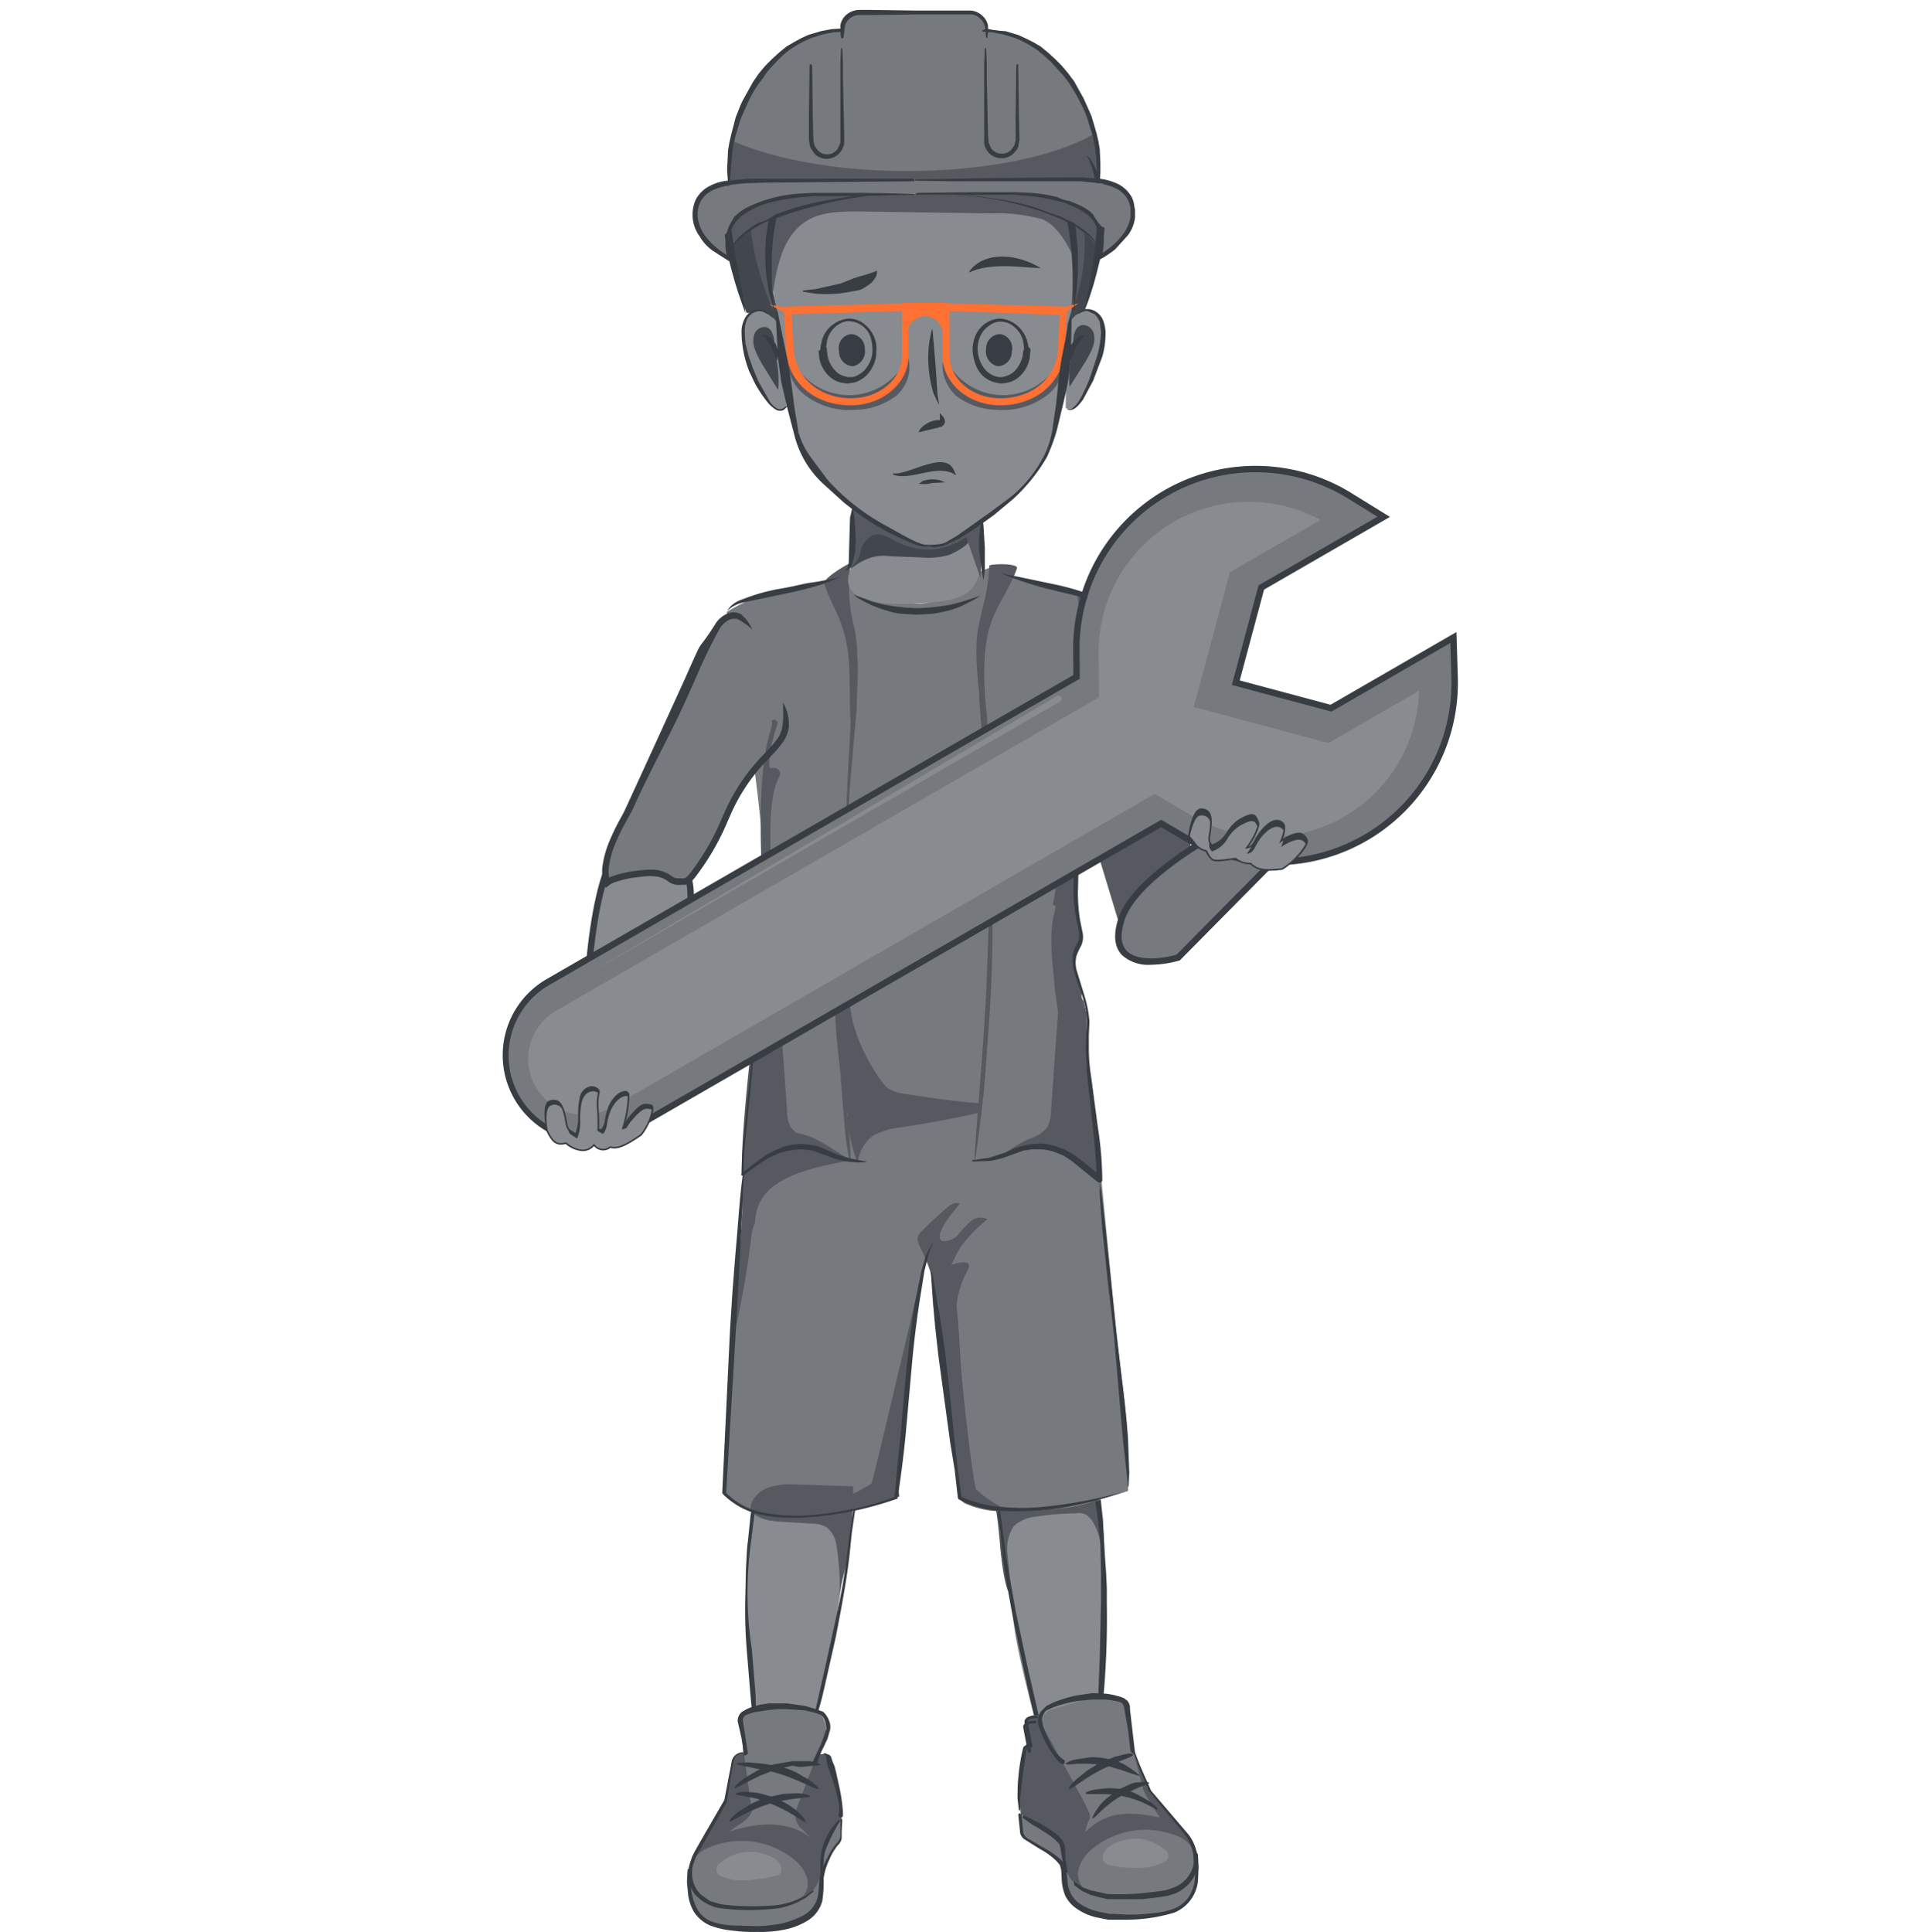 <svg id="Layer_1" data-name="Layer 1" xmlns="http://www.w3.org/2000/svg" viewBox="0 0 300 301">
  <defs>
    <style>
      .cls-1, .cls-7 {
        fill: #888b8f;
      }

      .cls-2 {
        fill: #383d44;
      }

      .cls-3 {
        fill: #76797e;
      }

      .cls-4 {
        fill: #565a60;
      }

      .cls-5 {
        fill: #42474d;
      }

      .cls-6 {
        fill: #ff7033;
      }

      .cls-7 {
        fill-rule: evenodd;
      }
    </style>
  </defs>
  <title>dark</title>
  <path class="cls-1" d="M171.1,223.445v6.9c.1,2.3,1.5,15,.6,26s-.9,13.4-1,15.9a4.217,4.217,0,0,1-2.6,4.1c-1.6.5-4.3-.8-5.2-2.3,0,0-4.3-15.1-5-21.1s-2.3-10.1-2.1-13.3c.2-3.3-.3-9.8-.4-13.9"/>
  <path class="cls-1" d="M118.6,222.844l-.5,6.9c-.2,2.3-2.5,14.6-1.6,25.6s1,13.4,1,15.9a4.3,4.3,0,0,0,2.7,4.1c1.7.6,4.4-.8,5.4-2.3,0,0,3.8-13.1,4.5-19.1s1.6-10.3,1.4-13.5c-.2-3.3,1.8-10.6,1.9-14.7"/>
  <path class="cls-1" d="M105.519,134.425c6.972,3.726-5.983,32.343-5.983,39.373L91.2,175.305s-1.054-24.451,2.63-37.521C95.834,130.675,98.547,130.7,105.519,134.425Z"/>
  <path class="cls-2" d="M90.725,175.9l-.025-.572c-.011-.245-1.014-24.681,2.649-37.678.954-3.384,2.1-5.2,3.708-5.886,2.107-.894,4.889.187,8.7,2.222h0c4.964,2.653.978,15.654-2.539,27.125-1.706,5.566-3.18,10.372-3.18,12.689v.418Zm7.979-43.45a3.172,3.172,0,0,0-1.255.234c-1.306.557-2.274,2.172-3.137,5.238-3.309,11.738-2.761,33.031-2.634,36.79l7.371-1.332c.149-2.574,1.575-7.224,3.211-12.562,3.064-10,7.261-23.685,3.023-25.95h0C102.581,133.421,100.368,132.448,98.7,132.448Z"/>
  <path class="cls-3" d="M174.8,215.445c-1-7.4-4.3-42.9-4.3-42.9a80.514,80.514,0,0,0-1.2-8.4,1.691,1.691,0,0,0-1-1.08c.061-3.231-1.136-6.377-1.8-9.521a49.427,49.427,0,0,1-.4-13.3,288.712,288.712,0,0,1,6.9-45.2c-1.1-1.8-5.6-2.8-8.4-3.5l-7.9-1.8s-.432,1.188-1,2.858c.058-1.436.121-2.884.2-4.357-3.9-.3-7.955,5.126-11.855,5.726S135.3,91.045,132,88.845c-.365,1.233-.719,2.433-1.068,3.618a3.768,3.768,0,0,0-1.732-1.519c-2.2-.9-5.8.5-8,1.1a25.54,25.54,0,0,0-8,3.3c.058.257.107.509.165.765-.01.005-.019.006-.029.011a4,4,0,0,0-1.653,1.553,78.811,78.811,0,0,0-3.689,7.59c-.318.717-.637,1.439-.967,2.169-1.45,3.317-2.95,6.28-4.444,9.219l-.127.25c-1.453,2.858-2.9,5.7-4.3,8.847h0c-.106.24-.333.646-.614,1.151-.155.277-.327.585-.5.911a34.459,34.459,0,0,0-1.622,3.348,14.857,14.857,0,0,0-1.063,3.756,5.69,5.69,0,0,0,.209,2.59,3.5,3.5,0,0,1,.817-.473,16.957,16.957,0,0,1,3.844-.891h.019l.162-.018c1.7-.194,3.459-.394,5,.808a2.3,2.3,0,0,0,1.708.4l.389,0h.035l.036,0a.8.8,0,0,0,.593-.235,5.492,5.492,0,0,0,.743-.784,38.533,38.533,0,0,0,5-8.65c.114-.256.227-.51.341-.763a28.247,28.247,0,0,1,4.276-6.977c.9,6.953,1.565,13.961,2.071,21.227l.024.872c-.595,5.174-1.02,10.666-1.3,16.764a17.249,17.249,0,0,0-.526,4.865l.282,1.971c0,.053,0,.1,0,.157a1.751,1.751,0,0,1-1.077.772,65.316,65.316,0,0,0-.4,15.3c1.2-.1,2-1.3,3-2a3.664,3.664,0,0,1,1.186-.549c-.787,2.75-1.917,6.352-4.386,7.449-1.4,7.7-3.5,45.8-3.5,45.8,7.2,7.9,26.9.7,26.9.7,1.5-10.6,2.4-35.2,5.9-40l-.6,5,4.4,35.2c9.7,4.8,26.2-1.2,26.2-1.2A97.979,97.979,0,0,0,174.8,215.445Z"/>
  <g>
    <path class="cls-4" d="M173.9,96.444l-.3-.6c-1.4-2.2-3.5-2.4-5.8-3.6a143.5,143.5,0,0,0,2.088,14.254l-4.588,7.646q.45,1.479.885,2.906a3.081,3.081,0,0,1-1.885.294,7.638,7.638,0,0,0,.6,2.7l.315.885a9.005,9.005,0,0,0-.715,4.016v10.7a18.37,18.37,0,0,1-.5,5.2v.1a.441.441,0,0,1,.4.6c-1.2,3.9-.4,8.5-.1,12.5l.5,3.6-1.1,15.5a5.135,5.135,0,0,1-.6,2.5,5.763,5.763,0,0,1-2.9,1.8,27.694,27.694,0,0,0-3.952,2.393c3.119-1.493,6.14-.937,8.342-1.087a8.3,8.3,0,0,0,.941.5c1.552.76,4.39,2.151,5.169,3.993.655,1.683.3-1.684-.215-6.657-.591-5.662-1.4-13.4-1.185-18.143a8.926,8.926,0,0,0-.308-1.644c-.081-.333-.156-.64-.192-.856l-.1-.1a1.4,1.4,0,0,1-.236-.963,2.151,2.151,0,0,0-.164-1.037,8.931,8.931,0,0,1-.215-6.725,5.755,5.755,0,0,0,.215-.875c0-.007-.006-.039-.017-.095-.141-.745-1.1-5.818-.083-16.5.085-1.143.062-2.357.038-3.643-.014-.728-.024-1.485-.019-2.259,4.01,13.2,6.624,21.87,6.624,21.87s8.892,3,11.168-2.585C186.942,124.517,178.115,108.1,173.9,96.444Zm-7.6,59.9,0-.017v.046Z"/>
    <path class="cls-4" d="M119.893,157.388c0-.741.007-1.428.007-2.043l-.095-16.493.195.114V128.845l0-.053c.1-2.685.206-5.562,1.4-7.847a.9.9,0,0,0-1-1.3h-.1c-.2.1-.5-.1-.5-.4a20.272,20.272,0,0,1,1.3-6.4.563.563,0,0,0-.9-.6c.537,1.637-2.65,2.768-1.436,26l.024.014a53.285,53.285,0,0,1-.988,8.086,5.755,5.755,0,0,0,.215.875,8.931,8.931,0,0,1-.215,6.725,2.151,2.151,0,0,0-.164,1.037,1.4,1.4,0,0,1-.236.963l-.1.1c-.05.3.1.35.25.4s.3.1.25.4c-1.4,10.1-3.3,30-1.5,26.2.866-1.733,2.977-2.977,4.258-3.733.642-.378,1.075-.634,1.042-.767C119.812,173.807,119.862,163.636,119.893,157.388Z"/>
    <path class="cls-4" d="M156.248,179.838a10.13,10.13,0,0,0-1.248.707A9.2,9.2,0,0,0,156.248,179.838Z"/>
    <path class="cls-4" d="M153.7,111.145a49.612,49.612,0,0,1-.319-8.877,24.26,24.26,0,0,1,.519-3.624c.9-4,3.2-6.4,4.5-10.1.3-.9-4.5-.7-4.3-.4-.2,3.8-.8,5.3-1.6,9-.727,3.369-.362,7.086,0,10.749.04,1.1.109,2.223.2,3.352l.6,7.7c.4,5.3.7,11,.8,16.7v4.3l-.1,4.2-.3,8.2c-.2,5.3-.6,10.3-.9,14.5l-.388,4.992c-3.939-.255-7.958-.9-11.812-1.493a5.422,5.422,0,0,1-2.4-.9c-.9-.7-5.1-6.7-5.7-12.2a74.65,74.65,0,0,1-.4-12.5l-.1-6.5h-.046l.046-4.6c.1-3.6.1-7.5.4-11.4l1-11.4.2-5.3a27.225,27.225,0,0,0-.084-3.511,20.542,20.542,0,0,0-.416-4.09,25.36,25.36,0,0,1-.6-10.2c.2-.3-4.4,2.3-4.1,3.2,1.2,3.6,2.3,4.5,3.3,8.5.966,4.213.468,8.658.806,12.995L132,122.045l-.5,11.4-.048,4.8H130.1l-.1,9.1a33.79,33.79,0,0,0,.281,5.729l-.081.972-.1,3.3c0,2.7.4,6.2.8,9.8l.4,5.2.4,4.6.5,3.2.3,1.2v-1.3l-.2-3.2-.071-.656a32.949,32.949,0,0,0,1.371,5.155,6,6,0,0,1,2.5-4.5,11.448,11.448,0,0,1,4.1-1.2c4.055-.64,8.153-1.341,12.092-2.263L152,177.145l-.2,2.9-.1,1,.3-1,.4-2.9c.3-2.5.8-6,1.1-10.3l.5-6.9q.6-7.936.6-15.9v-8.5q-.189-8.35-.4-16.7Zm-21.7,62.8c0,.037,0,.083,0,.123l-.085-.784a3.491,3.491,0,0,0,.156.41C132.047,173.777,132.02,173.859,132,173.944Z"/>
  </g>
  <path class="cls-3" d="M106.57,107.229c.18-.4.353-.791.528-1.185L101.338,118c.223-.441.447-.884.671-1.324C103.546,113.654,105.085,110.626,106.57,107.229Z"/>
  <path class="cls-3" d="M107.53,105.074c-.142.322-.289.647-.432.97l4.154-8.624A79.5,79.5,0,0,0,107.53,105.074Z"/>
  <path class="cls-3" d="M97.7,125.545,101.338,118C100.111,120.422,98.89,122.873,97.7,125.545Z"/>
  <path class="cls-1" d="M137,78.445a20.2,20.2,0,0,0,9.4,1.7l6.7-.1s-.2,8.4-.7,9.8c-1.1,3-3.4,3.5-6.3,3.9-4.7.5-15.6,1.3-13.8-4.6,1-3.3.2-6.1.5-8.2l.4-3.8A19.331,19.331,0,0,1,137,78.445Z"/>
  <path class="cls-5" d="M141.7,84.045c-1-.4-1.9-1.1-2.9-1.6a4.047,4.047,0,0,0-3.2-.4,3.875,3.875,0,0,0-2.1,3.3c-.2,1.3-.9,1.9-.9,3.2a10.289,10.289,0,0,1,2.8-1.6,6.884,6.884,0,0,1,3.2-.3l5.1.2a11.243,11.243,0,0,0,4.1-.4c1.3-.5,3.6-1.8,3.7-3.2C148.7,84.045,144.5,85.145,141.7,84.045Z"/>
  <path class="cls-4" d="M132.4,88.644c.7-.9,1.4-1.4,1.6-2.5a3.7,3.7,0,0,1,1.8-2.7,2.809,2.809,0,0,1,2.2.1l2,1a10.179,10.179,0,0,0,10.5-.9l2.2,6.3a52.9,52.9,0,0,0,0-8.9c-2.5,1.5-5.9,3.4-8.7,3.1-4.1-.5-8.1-3.9-11.4-5.8C133,81.844,133.3,85.244,132.4,88.644Z"/>
  <path class="cls-3" d="M174.705,143.161c2.47-7.51,19.113-16.139,27.125-19.514l3.407,3.544-21.722,21.978C179.549,150.3,172.236,150.672,174.705,143.161Z"/>
  <path class="cls-2" d="M179.272,150.29a6.133,6.133,0,0,1-4.5-1.5c-1.211-1.261-1.394-3.208-.546-5.788h0c2.5-7.6,19.019-16.286,27.406-19.819l.316-.133,3.984,4.143-22.159,22.418-.126.036A17.19,17.19,0,0,1,179.272,150.29Zm-4.092-6.973c-.723,2.2-.617,3.81.317,4.784,1.55,1.613,5.113,1.349,7.755.622l21.287-21.537-2.831-2.944c-8.333,3.551-24.172,11.912-26.528,19.075Z"/>
  <path class="cls-5" d="M166.8,30.944a5.334,5.334,0,0,1,.2-2.5c.8-1.7,2.3-1.9,3.6-3.3a26.809,26.809,0,0,1,1.2,11.9c-1.5,9.6-3.7,14.1-5.3,14.5C166.1,45.744,167.3,36.744,166.8,30.944Zm-51.5-5.2c2-.6,4.1,1.3,4.5,3.4.5,2.1-.1,4.2-.5,6.3-.8,4.2,1.6,11.6,2.5,15.7-1.1.1-4.3-2.5-5.5-2.4-2.1-5-3-10.8-3.6-16.2-.1-1.3.2-1.5.5-2.8C113.6,28.444,114.1,26.145,115.3,25.744Z"/>
  <path class="cls-1" d="M166.1,50.944c.7-1.1,2-2.9,3.4-2.7,3.6.6,2.3,6.1,1.3,8.7-.4,1.1-2.9,8.1-4.8,6.6m-44.5-12.6c-.7-1.2-2.1-2.9-3.5-2.7-3.7.6-2.3,6.2-1.3,8.9.4,1.1,3,7.1,4.9,6.7.1,0,.9-.3.9-.8"/>
  <path class="cls-1" d="M164.9,29.945c3.1,4,2,18.3,2,18.3s-.2,10.8-2.4,19.1c-1.9,6.9-6.9,10.8-14.2,15.8-5,3.4-6.5,2.2-12.4-1-4.6-2.5-12.6-8.5-14.2-15.3-1.7-7-2.7-18.7-2.7-18.7a32.224,32.224,0,0,1,.3-16.2"/>
  <path class="cls-4" d="M166.3,32.444c-2.1-1.4-6.7-1.8-9.2-2.1-8.6-.8-17.3-1.4-26-.5a16.537,16.537,0,0,0-6.6,1.7c-2.4,1.3-5.9,1.4-6.3,6.1a14.226,14.226,0,0,0,2.2,8c.6-4.2,1.6-9,5.2-11.2,2.4-1.5,5.4-1.5,8.2-1.5l20.6.3a25.929,25.929,0,0,1,7.9.9c2.5.9,4.6,4.8,5.4,7.3C167.9,38.744,168.6,34.044,166.3,32.444Z"/>
  <path class="cls-4" d="M120.4,48.244c-2.5-5.6-4.7-14.3-3-20.2a8.3,8.3,0,0,0,3.3,3.4C118.8,36.044,119.9,43.244,120.4,48.244Zm45.6-18.1a33.993,33.993,0,0,1,.9,18c1.6-3,2.3-8.4,2-11.9-.3-3.4-.4-7.3,1.7-9.9l-3.5,2.5C166.6,29.244,166.1,29.544,166,30.144Z"/>
  <path class="cls-5" d="M117.4,52.444a1.747,1.747,0,0,1,1.9-1.5,1.438,1.438,0,0,1,1,1,3.194,3.194,0,0,1,.3,1.4l.4,3a16.074,16.074,0,0,1,.2,4.4l-2.6-4.2C117.9,55.244,117.1,53.844,117.4,52.444Zm53-.3a1.747,1.747,0,0,0-1.9-1.5,1.5,1.5,0,0,0-1,.9,3.194,3.194,0,0,0-.3,1.4l-.4,3a15.533,15.533,0,0,0-.2,4.3l2.6-4.1C169.9,54.844,170.7,53.544,170.4,52.144Z"/>
  <path class="cls-4" d="M141.4,55.445a9.889,9.889,0,0,1-18.6-.9,7.1,7.1,0,0,0,2.7,7.1,11.361,11.361,0,0,0,7.6,2.2,10.839,10.839,0,0,0,6.5-2.2A5.89,5.89,0,0,0,141.4,55.445Zm5.7,0a9.889,9.889,0,0,0,18.6-.9,7.1,7.1,0,0,1-2.7,7.1,11.4,11.4,0,0,1-7.6,2.2,10.839,10.839,0,0,1-6.5-2.2C147.3,60.145,146.3,57.545,147.1,55.445Z"/>
  <path class="cls-4" d="M161.5,236.245a5.848,5.848,0,0,0-3.6,1.5,6.455,6.455,0,0,0-1,4.1c.1,1.4.7,4.7.1,6-1.3-3.6-1.2-9.9-2-13.2,5.4.5,11.1,1,16.1-1.1a39.86,39.86,0,0,1,.9,9.7c-1.2-8.6-3.8-7.5-4.5-7.5A40.473,40.473,0,0,0,161.5,236.245Z"/>
  <path class="cls-4" d="M130.8,247.745a6.6,6.6,0,0,0-.1,1.4c.2-2.5,1.1-4.8,1.5-7.3a71.31,71.31,0,0,0,.7-10.3l-8.6-.3a12.377,12.377,0,0,0-4.7.5c-1.5.6-2.8,2-2.7,3.5,1,1.4,3,1.7,4.7,1.8l4.9.3a4.645,4.645,0,0,1,2.3.6,4.33,4.33,0,0,1,1.5,2.9A40.791,40.791,0,0,1,130.8,247.745Z"/>
  <path class="cls-2" d="M117.1,256.845a57.5,57.5,0,0,1-.1-16.8l.558-4.526a1.118,1.118,0,0,1-.54-.173l-.118.8-.4,3.9c-.2,1.3-.2,2.7-.3,4.1l-.1,4.3a77.9,77.9,0,0,0,.2,8.4l.6,7.3.5,5.2.2,2c.1.1.1,0,.1,0l.1-2-.1-5.2Z"/>
  <path class="cls-2" d="M160,259.445l-1.8-8.5-1.5-8.5-.5-4-.475-3.327a.9.9,0,0,1-.386.1l.461,3.226.4,4c.3,2.8.9,5.7,1.4,8.6q1.575,7.976,3.4,15.9l1.8,7.2.4.1.1-.2-1.6-7.2Z"/>
  <path class="cls-2" d="M132.882,235.364l-.482,3.281-.5,3.8c-.3,2.7-.8,5.5-1.4,8.3l-1.8,8.2-1.6,7.1-1.6,7c-.1.1,0,.2.1,0,.1.1.2,0,.2-.1l.5-1.9,1.3-5c.6-2,1.1-4.5,1.7-7.1l.9-4,.8-4.2c.5-2.8,1-5.6,1.3-8.3l.4-3.8.5-3.4,0-.009A.923.923,0,0,1,132.882,235.364Z"/>
  <path class="cls-2" d="M172.4,249.645v-2.3l-.1-2.2-.3-4.3-.2-4.1-.355-3.2a1.712,1.712,0,0,1-.232.158,2.266,2.266,0,0,1-.592.212l.379,2.728.4,4,.1,4.3v4.5l-.1,4.5-.1,4.3-.3,7.7-.2,5.4v2.2c.1.1.1,0,.1,0l.3-2,.5-5.4A136.628,136.628,0,0,0,172.4,249.645Z"/>
  <path class="cls-4" d="M149.4,232.145c.1.6,3.2,1.2,3,1.1-.7-.6-2.4-15.5-2.8-21.6-.4-7-.6-10.1-2.1-16.8a45.4,45.4,0,0,0-1,16C146.9,213.345,148.9,229.445,149.4,232.145Zm-9.6-.9c-.2-1.7,2.6-27.7,5.1-38.6-1.5,6.4-8.6,36.8-9.1,38.3l-.1.2a36.614,36.614,0,0,1-6.7,3.2,32.469,32.469,0,0,1-8.2,1.8c7.9.3,12.6-1.2,17.5-2.5a2.471,2.471,0,0,0,.9-.4l.9-.1Q139.962,232.193,139.8,231.245Z"/>
  <path class="cls-4" d="M150.5,230.345a16.752,16.752,0,0,0,6.8,5,13.678,13.678,0,0,1-6.6-1,2.261,2.261,0,0,1-1.2-.9l-.1-1.1.2-3m4.2-39.4a2.292,2.292,0,0,0-2.6.3,17.969,17.969,0,0,0-1.9,2,2.884,2.884,0,0,1-2.4,1.1c-1.5-.4.4-3.3,2.6-5.8-.6-.4-1.4.1-1.9.5q-2.071,1.772-4,3.7a1.908,1.908,0,0,0-.7,1.4l.3.9c2,3.7,2.4,6.9,3.4,10.9a20.815,20.815,0,0,1,3.1-10.8A23.389,23.389,0,0,1,153.8,189.946Z"/>
  <path class="cls-4" d="M150.7,196.745c.4.2.2.8,0,1.2a14.723,14.723,0,0,0-1.8,6.5,2.582,2.582,0,0,1-.7,2.1,43.378,43.378,0,0,1-.8-5.2c-.2-1.5-.3-3.3.8-4.3a5.222,5.222,0,0,1,2.1-.4Z"/>
  <path class="cls-3" d="M153.7,4.645h-.1a2.669,2.669,0,0,0-2.6-2.7H133.9a2.6,2.6,0,0,0-2.6,2.7c-9.7,0-17.5,11-17.5,21.1v2.7l57.5-.2v-2.7C171.2,15.545,163.4,4.745,153.7,4.645Z"/>
  <path class="cls-4" d="M136.9,30.244a72.566,72.566,0,0,0-15.6,3.3c-4.1,1.5-7.4,4.1-7.6,6.2,0,0-5-7-2-8.4a41.138,41.138,0,0,1,8.1-2.3l47.9-.2s7.4,3.7,6.2,6l-2.7,4.7c-.2-2.2-3.6-4.7-7.6-6.1a72.97,72.97,0,0,0-15.6-3.1"/>
  <path class="cls-3" d="M176.6,32.744c-.4-4.6-5.8-4.6-9-4.7-3-.1-23.4.1-25.2.1l-25.2.1c-3.2.2-8.6.2-9,4.8s5.4,7.5,5.4,7.5-1.7-4.6,1.6-7c3.3-2.5,8.4-2.9,11.7-3.1l15.2-.1h.2c1.9,0,12.2-.2,15.2-.1,3.3.1,8.4.5,11.8,3,3.3,2.4,1.7,7,1.7,7S177.1,37.344,176.6,32.744Z"/>
  <path class="cls-4" d="M170.6,20.744c-6,3.6-17,5.9-29.4,5.9-11,0-20.8-1.9-27.1-4.7a25.788,25.788,0,0,0-.4,3.9v2.7l57.5-.2v-2.7A19.983,19.983,0,0,0,170.6,20.744Z"/>
  <path class="cls-3" d="M176.6,32.744c-.4-4.6-5.8-4.6-9-4.7-3-.1-23.4.1-25.2.1l-25.2.1c-3.2.2-8.6.2-9,4.8s5.4,7.5,5.4,7.5-1.7-4.6,1.6-7c3.3-2.5,8.4-2.9,11.7-3.1l15.2-.1h.2c1.9,0,12.2-.2,15.2-.1,3.3.1,8.4.5,11.8,3,3.3,2.4,1.7,7,1.7,7S177.1,37.344,176.6,32.744Z"/>
  <path class="cls-4" d="M127.8,177.845a11.5,11.5,0,0,0-8.1-1.3h-.3c-.5.8-.3,1.9-.5,2.9-.3,1.7-1.9,1.2-2.7,2.7-.8,1.4-.6,5-.6,6.7-.3,6.4-1,12.5-1.2,18.9a147.746,147.746,0,0,0,2.6-14.8,7.6,7.6,0,0,1,.6-2.5c.2-5.1,4.2-8,15.2-9.7C131,179.945,129.5,178.745,127.8,177.845Z"/>
  <path class="cls-4" d="M123.2,175.645a5.135,5.135,0,0,1-.6-2.5l-1.1-15.5.5-3.6c.1-1.8.1-8.8-.2-16h-2.4a167.826,167.826,0,0,1,.6,18.3,67.5,67.5,0,0,0,1,20.7,1.6,1.6,0,0,0,.5,1c.3.2-.2.7.1.7,2.1.2,5-.4,8,.9-1.3-.8-2.7-1.8-3.6-2.2A5.258,5.258,0,0,1,123.2,175.645Z"/>
  <path class="cls-4" d="M122.6,155.945a6.3,6.3,0,0,0-2.1,4.1,6,6,0,0,0,1.4,4.3,12.212,12.212,0,0,1-.1-2.7,4.116,4.116,0,0,1,1.1-2.4,9.875,9.875,0,0,1,2.8-1.2,7,7,0,0,0,4.3-6.1C127.9,153.945,124.7,154.145,122.6,155.945Z"/>
  <path class="cls-2" d="M145.6,193.244a9.432,9.432,0,0,0-1,2.3l-.6,2.4-.8,5q-.756,5.03-1.2,10.1l-.9,10.1q-.495,5.167-1.3,10.3a52.716,52.716,0,0,1-13.8,2.9,28.193,28.193,0,0,1-7.1-.3,12,12,0,0,1-6.3-3.3l-.1-.2,1.2-25.2.4-6.3.5-6.3c.4-4.2.6-8.4,1.2-12.5,0,0,0-.1.1,0v.1l-.6,12.6-.7,12.6-1.5,25.1-.1-.2a11.005,11.005,0,0,0,6,3.2,26.7,26.7,0,0,0,6.9.4,51.236,51.236,0,0,0,13.6-2.9l-.2.2,1-10.1.9-10.1c.4-3.4.7-6.7,1.3-10.1l1-5,.7-2.4A13.77,13.77,0,0,1,145.6,193.244Z"/>
  <path class="cls-3" d="M130,277.945c.6,3,1.2,5.1,1,8.2a1.606,1.606,0,0,1-.5,1.1,14.914,14.914,0,0,0-2.4,4.9c-.6,2.3,1.3,6.5-6.7,8.2a32.1,32.1,0,0,1-9.7-.2c-5.9-1.4-4.2-9.2-4.2-9.2l5.5-7,1.1-6.1a1.743,1.743,0,0,1,2.1-1.4,49.6,49.6,0,0,0,12.5.3C129.5,276.645,129.8,277.045,130,277.945Z"/>
  <path class="cls-4" d="M129.6,274.444c.4,1.2,1.7,5.7,1.4,9a19.922,19.922,0,0,0-3,5.4c-.6,2.3,1.3,6.5-6.7,8.2a37.655,37.655,0,0,1-8.8,0c-4.1-.6-7-4.1-3.9-8.9l4.3-7.5,1.1-6.1a1.743,1.743,0,0,1,2.1-1.4,46.025,46.025,0,0,0,10.2.4c.8,0,1-.3,1.8-.3C129,273.044,129.3,273.644,129.6,274.444Z"/>
  <path class="cls-3" d="M125.1,295.345a4.405,4.405,0,0,1-2.5,1.1,44.331,44.331,0,0,1-8.9,1.2c-1.5.1-3.2,0-4.3-1a7.08,7.08,0,0,1-1.6-3.1,6.183,6.183,0,0,1-.3-3,5.074,5.074,0,0,1,2.6-2.6,13,13,0,0,1,13.3,1.5,6,6,0,0,1,2.1,2.6A3,3,0,0,1,125.1,295.345Zm-11.6-10,1.2-.8c.8-.5,2.4-1.6,2.4-2.5l-1.9-13.8a1.693,1.693,0,0,1,.9-1.4c3.1-1.3,8.2-1.5,11.4-.1.7.3,1.4,2.3,1.1,3.1l-4.6,12.1a2.858,2.858,0,0,0,.7,2.8l1.7,1.6C122.9,283.645,118.4,283.745,113.5,285.345Z"/>
  <path class="cls-2" d="M131.2,283.545l-.1,1.8v1a1.738,1.738,0,0,1-.6,1.1,9.13,9.13,0,0,0-1.3,2.2,9.78,9.78,0,0,0-.9,2.9,21.751,21.751,0,0,1-.2,3.5,5.1,5.1,0,0,1-2.4,3.2,11.009,11.009,0,0,1-3.8,1.4,18.433,18.433,0,0,1-4,.3,23.578,23.578,0,0,1-3.8-.2,13.71,13.71,0,0,1-3.5-.8,5.867,5.867,0,0,1-2.5-2.1,7.346,7.346,0,0,1-.9-2.6l-.2-2.1.1-1.8c0-.2.2-.3.4-.3s.3.2.3.4l-.1.4-.1,1.3a7.5,7.5,0,0,0,.2,2,7.842,7.842,0,0,0,.9,2.4,4.327,4.327,0,0,0,2.2,1.8,11.382,11.382,0,0,0,3.3.6l3.7.1a23.278,23.278,0,0,0,3.8-.4,14.762,14.762,0,0,0,3.5-1.3,4.5,4.5,0,0,0,2.1-2.6c.3-1.1.2-2.2.4-3.4a11.742,11.742,0,0,1,1.2-3,10.167,10.167,0,0,1,1.5-2.3,2.044,2.044,0,0,0,.5-.9v-2.7l.2-.2Zm-2.6-10.4.5.2a.664.664,0,0,1,.4.5l.2.6.3.7.2.8.4,1.8a27.279,27.279,0,0,1,.7,4.6v.4c0,.2-.1.4-.3.4s-.4-.1-.4-.3v-.2l.1-.4v-1.1a32.6,32.6,0,0,0-1.4-5l-.3-.8-.2-.7-.1-.6v-.4l-.1-.2h-.1l-.2-.2A.192.192,0,0,1,128.6,273.145Z"/>
  <path class="cls-2" d="M130.7,283.945l-.2.3-.5.9a28.712,28.712,0,0,0-1.4,3l-.2.8-.1.8-.1,1.6a3.891,3.891,0,0,1-.4,1.5c0,.1-.1.1-.1,0l-.1-.1.1-.4.1-1.1v-1.6l.1-.9.2-.9a10,10,0,0,1,1.5-3.1l.7-.9.3-.3c.1-.1.2,0,.3.1Zm-4.1,10.8-1.1.9-1.3.7a13.087,13.087,0,0,1-2.8.9,36.64,36.64,0,0,1-7.4.2l-1.9-.2a5.462,5.462,0,0,1-1.8-.6,5.715,5.715,0,0,1-1.6-1.1,3.553,3.553,0,0,1-1.1-1.6,4.333,4.333,0,0,1-.4-1.9,5.822,5.822,0,0,1,.3-1.9l.3-.9.4-.8.9-1.6,3.7-6.4v.1l.8-4.2.2-1,.2-1.1a1.831,1.831,0,0,1,1.7-1.3l.1.1-.1.1a1.4,1.4,0,0,0-1.4,1.2l-.2,1-.2,1.1-.7,4.2v.1l-3.6,6.4-.9,1.6a3.013,3.013,0,0,0-.4.8l-.3.8a4.954,4.954,0,0,0-.2,1.7,4.5,4.5,0,0,0,1.4,3.1l1.4,1,1.7.5,1.8.2a44.5,44.5,0,0,0,7.3-.1,13.817,13.817,0,0,0,2.7-.8l1.3-.6,1.1-.8h.3Z"/>
  <path class="cls-2" d="M115.8,273.344l-.1-1.3-.2-1.3-.6-2.6a1.8,1.8,0,0,1,.7-1.5l.7-.4.7-.3,1.4-.4,1.4-.2h2.8l2.8.4,1.4.4,1.4.5a3.4,3.4,0,0,1,.9,1.3,2.514,2.514,0,0,1,.2,1.5l-.2.7-.2.7-.6,1.3a12.984,12.984,0,0,0-1,2.5c0,.2-.2.3-.4.3s-.3-.2-.3-.4v-.1l1.2-2.6.5-1.3.2-.6.2-.6a5.028,5.028,0,0,0-.2-1.2,2.425,2.425,0,0,0-.6-1l-1.2-.4-1.3-.3-2.7-.2h-1.4l-1.3.1-2.6.4-1.2.4a1,1,0,0,0-.5.9v-.1l.4,2.6.2,1.3.2,1.3-.2.2C115.9,273.544,115.8,273.444,115.8,273.344Z"/>
  <path class="cls-2" d="M125.7,275.144c1.3-.1,2.1-.1,2.1-.3a4.246,4.246,0,0,0-2.1-.5h-2.3l-2.8.5-.5.1-1.2-.2-2.2-.2c-1.3,0-2,.1-2,.2,0,.2,1.6.4,3.7.9l-.5.2-2,1.2c-1.1.8-1.6,1.4-1.5,1.5s.8-.3,1.9-.9l2-1,1.8-.7,1.1.3c3.5,1.1,6.1,2.7,6.3,2.4.1-.1-.5-.7-1.5-1.4l-1.9-1.1a11.991,11.991,0,0,0-2-.8l1.4-.3A4.191,4.191,0,0,0,125.7,275.144Zm-1.5,4.2-2.2.1-1.9.4-1.8-.5a14.906,14.906,0,0,0-2-.2,3.283,3.283,0,0,0-1.8.3c0,.2,1.7.3,3.9.9l-1.5.7-1.9,1.2c-1,.8-1.5,1.4-1.4,1.5.2.2,2.6-1.6,6.1-2.7l.3-.1.2.1c3.1,1.2,5.1,3,5.3,2.8.1-.1-.3-.7-1.1-1.5a11,11,0,0,0-2.7-1.8c2.5-.5,4.4-.5,4.5-.7C126.2,279.644,125.5,279.444,124.2,279.344Z"/>
  <path class="cls-1" d="M120.3,292.344a26.257,26.257,0,0,1-4.8.6,9.283,9.283,0,0,1-3.3-.7,1.141,1.141,0,0,1-.3-1.8,7.2,7.2,0,0,1,8.4-1.1,2.585,2.585,0,0,1,1.2,1.1,1.347,1.347,0,0,1-.1,1.6Z"/>
  <path class="cls-2" d="M142.6,84.544l.9.2a6.381,6.381,0,0,0,2,.1,12,12,0,0,0,2-.3l.9-.3-.8.5-.9.3-1.1.2-1.1-.1-.9-.2-.6-.3-.4-.1Z"/>
  <path class="cls-3" d="M160.5,277.344c-.4,3-1.6,4.9-1.3,8a1.738,1.738,0,0,0,.6,1.1c.8.7,5.4,2.8,5.9,4.4.7,2.3-1,6.5,7.1,7.8a30.3,30.3,0,0,0,9.6-.7c5.9-1.7,3.8-9.4,3.8-9.4l-6.9-6.3-1.4-6a1.724,1.724,0,0,0-2.1-1.3c-3.2.8-8.4,1-13.4.9A1.865,1.865,0,0,0,160.5,277.344Z"/>
  <path class="cls-4" d="M160.1,271.745c-1.6,2.9-1.5,7.6-1.1,10.9,0,0,5.8,2.6,6.5,4.9s-1,6.5,7.1,7.8a44.31,44.31,0,0,0,8.8-.4c4.1-.8,6.8-4.5,3.5-9.1l-5.8-6.8-2.3-6c-.4-1-.3-1.6-1.3-1.4a37.437,37.437,0,0,1-10.1.9c-.8,0-3.1-5.4-3.9-5.4-1,0-1.7.5-1.7,1.4C159.9,269.645,160.4,271.145,160.1,271.745Z"/>
  <path class="cls-3" d="M168.7,294.044a4.589,4.589,0,0,0,2.5,1,54.734,54.734,0,0,0,9,.8c1.5,0,3.2-.1,4.3-1.2a7.139,7.139,0,0,0,1.4-3.2,6.1,6.1,0,0,0,.1-3,4.647,4.647,0,0,0-2.8-2.5,13,13,0,0,0-13.2,2.2,5.8,5.8,0,0,0-1.9,2.7A3.271,3.271,0,0,0,168.7,294.044Zm12-10.9s-2.6-3.7-2.7-4.7l-1.5-5.7-1.1-6.9a1.7,1.7,0,0,0-1-1.3c-3.2-1-7.1.9-10.4,1.7-2,.5-1.6,2.3-1.4,3l6.4,11.7c.4,1,1.2,2,.5,2.8l-.5,1.7C172.2,282.244,175.6,282.044,180.7,283.144Z"/>
  <path class="cls-1" d="M173.3,290.644a19.387,19.387,0,0,0,4.8.3,9.538,9.538,0,0,0,3.3-.9,1.083,1.083,0,0,0,.2-1.8,9,9,0,0,0-3.4-1.7,7.577,7.577,0,0,0-5.1.9,3.447,3.447,0,0,0-1.2,1.2,1.54,1.54,0,0,0,.2,1.6A2.843,2.843,0,0,0,173.3,290.644Z"/>
  <path class="cls-2" d="M159.2,282.745a25.462,25.462,0,0,0,.2,2.8,1.555,1.555,0,0,0,.6.8l2.4,1.4a15.4,15.4,0,0,1,2.8,1.9l.6.7a2.935,2.935,0,0,1,.3,1l.2,1.9a4.49,4.49,0,0,0,1.6,3.1,8.472,8.472,0,0,0,3.5,1.5l1,.2.5.1h.5l2,.1a25.487,25.487,0,0,0,3.9-.2,12.79,12.79,0,0,0,3.5-.7,5.117,5.117,0,0,0,2.4-1.9,6.315,6.315,0,0,0,.9-2.5l.1-2.1-.2-1.3-.1-.5c0-.2.1-.4.3-.4s.4.1.4.3l.1,1.9-.1,2.2a6,6,0,0,1-3.7,4.9,26.04,26.04,0,0,1-7.7,1.1h-2.6l-.5-.1-1-.2a8.709,8.709,0,0,1-3.9-1.8,5.155,5.155,0,0,1-1.3-1.7,8.353,8.353,0,0,1-.5-2l-.1-1.9-.2-.8-.5-.6a11.526,11.526,0,0,0-2.6-1.9l-2.4-1.5a1.691,1.691,0,0,1-.7-1l-.1-1-.2-1.9.2-.2Zm1.4-10.7-.4.2-.3.3-.1.5-.5,3.6-.4,3.6v1.7l-.1.1-.1-.1-.2-1.7a31.3,31.3,0,0,1,.9-8.1l.5-.4.4-.1h.1c.1,0,.2,0,.2.2C160.8,271.945,160.7,272.045,160.6,272.045Z"/>
  <path class="cls-2" d="M159.6,282.845l.4.2,1.2.6a18.039,18.039,0,0,1,3.5,2.2,3.45,3.45,0,0,1,.8.9l.3.6.1.6.1,1.9.2,1.3.1.5-.1.1h-.1a6.18,6.18,0,0,1-.6-1.8l-.3-1.9-.1-.5-.2-.4-.7-.7a27.652,27.652,0,0,0-3.4-2.2l-1.1-.8a2.981,2.981,0,0,1-.4-.3v-.3Zm7.8,10.3,1.1.8,1.3.5,2.7.6a45.129,45.129,0,0,0,5.2-.1l2.6-.3,1.3-.2,1.2-.4a5,5,0,0,0,3.1-3.5,6.776,6.776,0,0,0-1.3-4.7l-5.7-6.9-1.4-3.4c-.4-1.2-.9-2.3-1.2-3.5l.1-.1.1.1a24.815,24.815,0,0,0,1.3,3.5l1.5,3.4,5.8,6.8a6.774,6.774,0,0,1,1.2,2.4,4.993,4.993,0,0,1,.2,2.7,5.816,5.816,0,0,1-1.2,2.5,6.914,6.914,0,0,1-2.2,1.6l-1.3.4-1.3.2-2.6.3h-5.3a22.874,22.874,0,0,1-2.8-.7l-1.3-.6-1.2-.9v-.3C167.2,293.045,167.4,293.045,167.4,293.145Z"/>
  <path class="cls-2" d="M176.1,272.844l-.4-3.4-.6-3.4a1.493,1.493,0,0,0-.3-.7l-.3-.2-.4-.1-1-.2-1-.1h-2l-2,.2a19.521,19.521,0,0,0-4,1l-.9.4a1.167,1.167,0,0,0-.6.6,2.2,2.2,0,0,0-.2,1.8,27.115,27.115,0,0,0,1.3,3,5.994,5.994,0,0,0,2,2.4c.2.1.2.3.1.5s-.3.2-.5.1a4.894,4.894,0,0,1-1.2-1.3l-.9-1.4a17.3,17.3,0,0,1-1.4-3.1,2.712,2.712,0,0,1,.3-2.3l.9-.9,1-.5a19.31,19.31,0,0,1,4.1-1.2l2.1-.3,2.2.1,1.1.2,1.1.3.5.2.5.4a1.594,1.594,0,0,1,.4,1.2l.4,3.5.2,1.7.2,1.7-.2.2Z"/>
  <path class="cls-2" d="M167.9,274.744c-1.1.1-1.8.2-1.9,0,0-.1.6-.5,1.8-.7l2-.3a10.978,10.978,0,0,1,2.5.2l.4.1,1-.4,1.6-.4c1.1-.2,1.2,0,1.2.1,0,.2-.5.4-2.3,1.1l.5.2a13.958,13.958,0,0,1,2.9,2c-.1.1-2.5-.8-3.2-1l-1.7-.5-.9.4c-3,1.5-5.1,3.4-5.3,3.1-.1-.1.3-.7,1.2-1.5l1.6-1.3,1.6-1-1.3-.1Zm2.8,4,2-.2,1.8.1,1.5-.7a3.452,3.452,0,0,1,1.3-.3c1-.1,1.6-.1,1.7.1,0,.2-1.1.4-2.9,1.3a19.1,19.1,0,0,1,2.8,1.5c1,.6,1.5,1.2,1.4,1.3-.1.3-2.1-1.4-5.3-2l-.3-.1-.2.1c-2.6,1.5-4.1,3.6-4.3,3.4-.1-.1.2-.7.8-1.6a8,8,0,0,1,2.2-2.1c-2.3-.2-4,.1-4.1-.2C169,279.244,169.6,278.944,170.7,278.744Zm-10.2-6.5a.2.2,0,0,1-.2-.2l-.7-3.6c0-.2-.1-.4.1-.6q.3-.6,1.8-.6l.2.2-.2.2c-1.1,0-1.3.3-1.4.4v.3l.7,3.6a.265.265,0,0,1-.3.3Z"/>
  <g>
    <path class="cls-2" d="M130,179.645l-2.4-1-.7-.2-.7-.1a8.379,8.379,0,0,0-4.1.3l-1.3.5-1.2.6a44.668,44.668,0,0,0-3.784,2.863l.084-2.763.3-3.3.7-6.7.6-6.7.1-3.4v-1.7l-.1-1.7.1-.2-.2.2a36.486,36.486,0,0,1-.2,6.6c-.1,2.3-.4,4.5-.6,6.7l-.7,6.7c-.2,2.141-.386,4.283-.4,6.516-.034.028-.071.056-.1.084l.1.05v.15h.3a31.261,31.261,0,0,1,4.2-2.9l1.1-.5a11.273,11.273,0,0,1,3.7-.7l1.2.1.6.1.6.2,2.4.9a13.356,13.356,0,0,0,5.2.7h.1v-.1l-2.5-.5A11.275,11.275,0,0,1,130,179.645Z"/>
    <path class="cls-2" d="M171,175.544l-1.1-8.2a28.279,28.279,0,0,1-.3-4.1v-2l.1-2.1a18.606,18.606,0,0,0-.8-4.1l-1.2-3.9a4.584,4.584,0,0,1-.1-2,9.086,9.086,0,0,1,.8-1.8,3.359,3.359,0,0,0,.2-2.2l-.4-2a28.279,28.279,0,0,1-.3-4.1l.1-4.1c.2-2.7.5-5.4.6-8.2v-4.1l-.5-4.1.1,3.6-.2,4.1-.7,8.2-.1,4.2a20.012,20.012,0,0,0,.4,4.2c.2,1.4.8,2.8.3,3.9a5.989,5.989,0,0,0-.8,2,7.943,7.943,0,0,0,.1,2.2c.3,1.4.9,2.7,1.3,4a13.545,13.545,0,0,1,.8,4l-.1,2-.1,2.1.2,4.1.9,8.2c.267,2.493.522,4.907.577,7.313-1.162-.956-2.335-1.985-3.577-2.813l-1.2-.7-1.3-.5a9.185,9.185,0,0,0-2.8-.5l-1.4.1-1.4.3a13.01,13.01,0,0,0-2.5,1l-2.5.8-2.7.4v.1l.1.1,2.7-.1a13.429,13.429,0,0,0,2.7-.7l2.5-.9,1.3-.2H162a7.418,7.418,0,0,1,2.5.5l1.2.5,1.1.7,4.2,3.4.3.1a.43.43,0,0,0,.4-.4A56.9,56.9,0,0,0,171,175.544Z"/>
  </g>
  <path class="cls-4" d="M136.9,30.244a72.566,72.566,0,0,0-15.6,3.3c-4.1,1.5-7.4,4.1-7.6,6.2,0,0-5-7-2-8.4a41.138,41.138,0,0,1,8.1-2.3l47.9-.2s7.4,3.7,6.2,6l-2.7,4.7c-.2-2.2-3.6-4.7-7.6-6.1a72.97,72.97,0,0,0-15.6-3.1"/>
  <path class="cls-3" d="M176.6,32.744c-.4-4.6-5.8-4.6-9-4.7-3-.1-23.4.1-25.2.1l-25.2.1c-3.2.2-8.6.2-9,4.8s5.4,7.5,5.4,7.5-1.7-4.6,1.6-7c3.3-2.5,8.4-2.9,11.7-3.1l15.2-.1h.2c1.9,0,12.2-.2,15.2-.1,3.3.1,8.4.5,11.8,3,3.3,2.4,1.7,7,1.7,7S177.1,37.344,176.6,32.744Z"/>
  <path class="cls-2" d="M162.111,41.758c-2.363,0-7.657-1-11.111.686v-.2C153.262,39.244,158.044,39.34,162.111,41.758Zm-25.511.586v.2l-.1.4a3.475,3.475,0,0,1-1,1.3l-.9.6a2.986,2.986,0,0,1-1,.4l-2.3.4a21.167,21.167,0,0,1-4.3.1l-1.9-.3-.1-.1.1-.1,1.9-.2,4-.9,2-.8.9-.3.8-.2,1.2-.4.5-.2c.1-.1.2-.1.2.1Zm6.5,33,.2-.1.4-.3a4.544,4.544,0,0,1,2.8-.1l.5.2.2.1-2,.1A5.081,5.081,0,0,1,143.1,75.344Zm-4.067-1.6c2.562.362,8.415-3.954,9.667-.2l.2.4v.1l-.3-.2c-2.811-1.561-6.711,1.1-9.467.1l-.1-.2C138.933,73.844,138.933,73.744,139.033,73.744Z"/>
  <path class="cls-6" d="M132.5,63.144c-5.9,0-10.1-3.9-10.1-9.3l-.3-5.5.1-.4.4-.2,18.3-.5.4.2.2.4v7.5C141.6,59.644,137.5,63.144,132.5,63.144Zm-9.2-14.2.3,4.9c0,4.7,3.8,8.2,9,8.2,4.4,0,7.9-3,7.9-6.7v-6.9Zm32.5,14.2c-5,0-9-3.5-9-7.8v-7.5l.2-.4.4-.2,18.3.5.4.2c.1.1.2.3.1.4l-.3,5.5C165.9,59.244,161.6,63.144,155.8,63.144Zm-7.9-14.7v6.9c0,3.7,3.5,6.7,7.9,6.7,5.2,0,9-3.4,9-8.1l.3-4.9Z"/>
  <path class="cls-6" d="M141,51.144a3.379,3.379,0,0,1,3.1-2.4,3.28,3.28,0,0,1,3.1,2.7v-3.7H141Z"/>
  <path class="cls-6" d="M147.3,51.944a.664.664,0,0,1-.5-.4,2.814,2.814,0,0,0-2.7-2.3,3.038,3.038,0,0,0-2.7,2c-.1.2-.3.4-.5.3a.457.457,0,0,1-.4-.5v-3.4a.472.472,0,0,1,.5-.5h6.3a.472.472,0,0,1,.5.5v3.7A.632.632,0,0,1,147.3,51.944Zm-3.2-3.7a3.447,3.447,0,0,1,2.7,1.2v-1.2h-5.3v1.2A3.388,3.388,0,0,1,144.1,48.244Zm-21.5.6-2.8-1.4,3.1.5c.3,0,.4.3.4.6s-.3.4-.6.4Zm42.8-.9,2.6-.7-2.2,1.5a.494.494,0,0,1-.7-.1c-.2-.2-.1-.5.1-.7Z"/>
  <path class="cls-2" d="M143.1,67.345a1.92,1.92,0,0,1,.5-.8,4.442,4.442,0,0,1,1.8-1l.5-.1h.5v-1.1l.6.7.1.2.1.4a1.021,1.021,0,0,1-.5.8l-.4.1-.2.1-.5.1Z"/>
  <path class="cls-3" d="M145.2,51.244c-.1,0-.6,7.4.7,11l.3.9"/>
  <path class="cls-2" d="M145.2,51.244l.1.5.1,1.4q.386,4.042.6,8.1l.2,1.3.1.5-.3-.5-.6-1.3a18.815,18.815,0,0,1-.6-8.3l.3-1.4Zm-14.5,3.5a2.237,2.237,0,0,0,2.2,2.3,2.35,2.35,0,0,0,1.8-2.7,2.237,2.237,0,0,0-2.2-2.3A2.208,2.208,0,0,0,130.7,54.744Z"/>
  <path class="cls-2" d="M128.8,54.344v.3l.1.8a4.781,4.781,0,0,0,1.3,2.4,2.751,2.751,0,0,0,1.5.8l.4.1h.5a1.991,1.991,0,0,0,1-.3,3.814,3.814,0,0,0,1.6-1.5,4.45,4.45,0,0,0,.7-2.3,6.722,6.722,0,0,0-.4-2.4,3.661,3.661,0,0,0-3.6-2.2,3.365,3.365,0,0,0-1.7.8,4,4,0,0,0-1.4,2.4l-.1.8Zm-1,0a.756.756,0,0,0,0-.3l.2-.9a4.525,4.525,0,0,1,1.9-2.7,4.851,4.851,0,0,1,2.1-.8,3.8,3.8,0,0,1,2.3.6,5.194,5.194,0,0,1,1.7,1.9,4.678,4.678,0,0,1,.5,2.6,4.845,4.845,0,0,1-.7,2.6,4.36,4.36,0,0,1-1.9,1.9,2.836,2.836,0,0,1-1.3.4l-.6.1-.7-.1a3.768,3.768,0,0,1-2.1-1,5,5,0,0,1-1.6-3l-.1-1C127.8,54.544,127.748,54.5,127.8,54.344Zm29.8.4a2.237,2.237,0,0,1-2.2,2.3,2.35,2.35,0,0,1-1.8-2.7,2.237,2.237,0,0,1,2.2-2.3A2.208,2.208,0,0,1,157.6,54.744Z"/>
  <path class="cls-2" d="M160.5,54.345v.3l-.1,1a5.007,5.007,0,0,1-1.6,3,3.774,3.774,0,0,1-2.1,1l-.7.1-.6-.1a4.219,4.219,0,0,1-3.2-2.3,7.72,7.72,0,0,1-.7-2.6,5.749,5.749,0,0,1,.5-2.6,4.516,4.516,0,0,1,1.7-1.9,4,4,0,0,1,2.3-.6,4.837,4.837,0,0,1,2.1.8,5,5,0,0,1,1.9,2.7l.2.9Zm-1,.1v-.3l-.1-.8a4,4,0,0,0-1.4-2.4,3,3,0,0,0-1.7-.8,2.761,2.761,0,0,0-2.1.5,4.119,4.119,0,0,0-1.5,1.7,4.686,4.686,0,0,0-.4,2.4,5.182,5.182,0,0,0,.7,2.2,3.8,3.8,0,0,0,1.6,1.5,3.736,3.736,0,0,0,1,.3h.5l.4-.1a3.618,3.618,0,0,0,1.5-.8,5.214,5.214,0,0,0,1.3-2.4l.1-.8Z"/>
  <path class="cls-3" d="M207.32,110.321l19.069-11.009.185,6.225A27.914,27.914,0,0,1,184.5,130.41l-3.62-2.134-82.3,47.514a13.184,13.184,0,0,1-13.184-22.835l82.3-47.514-.039-4.2a27.914,27.914,0,0,1,42.58-24.005l5.3,3.273L196.463,91.516l-3.974,14.831Z"/>
  <path class="cls-2" d="M121.9,91.644a28.975,28.975,0,0,0-6.2,1.7,4.751,4.751,0,0,0-1.9,1.1l-.4.5-.1.2.6-.5a5.692,5.692,0,0,1,1.9-.8l6.2-1.3a57.382,57.382,0,0,0,6.3-1.6l2-.8.7-.4-.7.3-2.1.4Z"/>
  <path class="cls-2" d="M132.3,84.145l-.1,3.5-.1.6-.2.4-.2.1h-.1l.1.1.4-.1.4-.4.3-.6.4-1.7.1-1.9-.2-3.6-.213-1.138a40.334,40.334,0,0,0,4.813,3.137,39.194,39.194,0,0,0,4.9,2.3,5.032,5.032,0,0,0,1.5.3h.5l-1.8-.7c-1.2-.5-2.7-1.4-4.7-2.5a33.99,33.99,0,0,1-9.2-7.2l-2.6-3.5a12.32,12.32,0,0,1-1.9-3.8l-.7-4.2c-.3-2.8-.7-5.3-1.1-7.5l-1.1-5.3-.4-2H121l-.1.1v2l.223,4.006a3.829,3.829,0,0,0-.323-1.006l-.6-.8-.7-.5-.6-.1h-.2l.5.5.9,1.3.8,2,.1.2.1-.2.075-.45.025.45.5,3.6.837,3.627-.037.074-.6.4a.918.918,0,0,1-1-.1,3.168,3.168,0,0,1-1-1l-1.8-3.2-.8-1.9-.7-2-.5-2-.1-2a4.782,4.782,0,0,1,.4-1.8,2.591,2.591,0,0,1,1.1-1l.7-.2.6.1,1,.5.7.6-.4-.6-1-.7-.7-.2-.8.1a2.886,2.886,0,0,0-1.5,1.2,4.653,4.653,0,0,0-.6,2,17.194,17.194,0,0,0,1.2,6.4l.9,1.9a20.769,20.769,0,0,0,2.1,3.1,5.276,5.276,0,0,0,1.2,1,1.271,1.271,0,0,0,1.2,0l.481-.481.019.081,1.1,4.2a15.4,15.4,0,0,0,4.5,7.7l3.2,2.9c.446.364.884.7,1.322,1.034l-.322,1.367Z"/>
  <path class="cls-2" d="M176.7,32.245a4.191,4.191,0,0,0-.4-1.5,5,5,0,0,0-2.2-2.1,9.007,9.007,0,0,0-2.765-.794l.065-.905v-1.6l-.1-2.1-.2-1.2-.3-1.3-.8-2.7-1.2-2.7-1.5-2.7-.9-1.2-1-1.2-1.1-1.1-1.1-1-1.1-.9-1.2-.7-1.2-.6-1.1-.5-2-.6a14.043,14.043,0,0,1-2.7-.343V4.045a2.6,2.6,0,0,0-.9-1.6,3,3,0,0,0-1.7-.8h-8.6l-7.1-.1h-1.8a3.157,3.157,0,0,0-1.9.7,2.7,2.7,0,0,0-1,1.7v.5l-1.4.1-1.6.3-2,.6-1.1.5-1.1.6-1.2.7-1.1.9-1.1,1-1.1,1.1-1,1.2-.9,1.3-1.5,2.7c-.5.9-.8,1.9-1.2,2.8l-.7,2.7-.3,1.3-.2,1.2-.1,2.1a8.477,8.477,0,0,0,0,1.6l.072,1a7.376,7.376,0,0,0-2.772.8,4.989,4.989,0,0,0-2.2,2.1,5.7,5.7,0,0,0,.6,5.8,6.994,6.994,0,0,0,2,2.2l2.5,1.6h.079l.421,1.6.5,1.8.5,1.6.8,2.3.3.9-.1-.9-.4-2.4-.6-3.4-.4-1.9-.3-2,0-.009a10.018,10.018,0,0,1,1.7-1.69,20.107,20.107,0,0,1,3.6-2.1c.036-.014.074-.025.111-.039l-.011.038-.2,1.2-.2,1.4a30.2,30.2,0,0,0,.5,8.6l.5,1.8.2.7-.2-2.6-.1-2.6v-2.9l.2-2.9.4-2.5.151-.68A66.322,66.322,0,0,1,132.9,30.845l2.259-.339,7.241-.162.1-.1q-4.5-.177-9-.2h-6.6l-2.2.1a21.987,21.987,0,0,0-8.6,2.3l-.9.6-.838.745-.014.022c-.008.015-.064.109-.073.124-.071.124-.14.249-.211.374-.06.106-.121.21-.182.316l-.073.129c-.075.139-.148.281-.216.424a6.146,6.146,0,0,0-.369.97.745.745,0,0,1-.346.42l.128,1.023c0,.213-.006.428-.006.653a6.443,6.443,0,0,0,.2,1.468,11.388,11.388,0,0,1-3.5-3.168,6.566,6.566,0,0,1-1-2.5,4.624,4.624,0,0,1,.4-2.6,4.144,4.144,0,0,1,1.9-1.8,9.919,9.919,0,0,1,2.261-.723c-.009.029-.016.058-.026.087a2.215,2.215,0,0,1,.436-.121l.012-.058a26.285,26.285,0,0,1,2.717-.285l2.9-.1,23-.2c.1,0,.2,0,.1-.2l-.2-.2H116.3l-2.373.245.073-.145-.188.157-.081.008.069-.964.1-1.6.2-2.1.2-1.2.3-1.2.8-2.6,1.2-2.7a22.012,22.012,0,0,1,1.5-2.6l.9-1.2a5.383,5.383,0,0,1,.9-1.2l1-1.1,1-1,1.1-.9,1.1-.7,1.1-.6,1.1-.5,1.9-.6,1.6-.3,1.1-.078.1.878c0,.1.1.2.2.1l.2-.1.2-1.7a2.223,2.223,0,0,1,.8-1.3,2.389,2.389,0,0,1,1.4-.5h1.8l7.1-.1h8.5a2,2,0,0,1,1.4.6,2.223,2.223,0,0,1,.8,1.3,1.754,1.754,0,0,1,.092.354L153,4.745a.2.2,0,0,0,.2.2l.338.024a7.135,7.135,0,0,0,.062.876l.1.1.1-.1.094-.85.706.05,1.6.3,2,.6,1.1.5,1.1.6,1.1.7,1.1.9,1.1,1,2,2.2.9,1.2c.5.9,1.1,1.7,1.5,2.6a20.619,20.619,0,0,1,1.2,2.6l.8,2.6.3,1.2.2,1.2a18.32,18.32,0,0,1,.2,2.1l.1,1.54-.3-.741-.6-1.1a1.579,1.579,0,0,0-.5-.6l-.2-.2s.1.1,0,.1l.4.7.4,1.1.4,1.5c.018.046.027.1.043.148l-2.143-.148h-2.9l-11.5.1-5.7.1-5.7.1-.1.1.1.1,5.7.1h20.1l1.646.176c.024,0,.048-.009.072-.006.069.008.138.02.206.029a1,1,0,0,1,.408.051l.033.012a4.574,4.574,0,0,0,.65.056,1,1,0,0,1,.381.067l.154.088a8.668,8.668,0,0,1,1.85.626,4.107,4.107,0,0,1,1.9,1.8,4.99,4.99,0,0,1,.4,1.3v1.3a6.013,6.013,0,0,1-1,2.5,11.284,11.284,0,0,1-3.376,3.149,5.813,5.813,0,0,0,.176-1.35,5.615,5.615,0,0,0,.021-1.092c.022-.267.045-.537.079-.808l.007-.114c0-.023,0-.045,0-.068.011-.172.02-.341.03-.51a1.02,1.02,0,0,1-.595-.33,8.651,8.651,0,0,1-1.169-1.7l-.477-.477-.9-.6a20.3,20.3,0,0,0-2.4-1.054l-.013,0a6.443,6.443,0,0,1-.877-.2,5.561,5.561,0,0,1-.527-.2,2.146,2.146,0,0,1-.233-.13,20.33,20.33,0,0,0-4.349-.714l-2.2-.1h-6.6l-8.7.1-.4.1a.2.2,0,0,0,.2.2h6.192l3.008.3a47.23,47.23,0,0,1,13.3,3.5c.329.141.644.295.951.454l.249,1.345.4,3.2.2,3.3.1,2.9.1,2.8.4-2.8.2-2.9v-3.3l-.3-3.3-.106-.531c.5.313.977.632,1.406.932a7.186,7.186,0,0,1,1.729,1.662l-.029.337-.3,2.2-.3,2-.3,1.8-.5,2.7-.2,1.1.4-1,.9-2.6.5-1.8.5-2,.04-.222a16.967,16.967,0,0,0,2.36-1.578l2-2.2a5.7,5.7,0,0,0,1.1-2.8v-1.2Zm-61.9,2.1.7-.7.9-.6a13.965,13.965,0,0,1,4-1.6,29.674,29.674,0,0,1,4.3-.7l2.2-.2h5.8l-4.1.7a45.178,45.178,0,0,0-4.7,1.1c-.916.3-1.864.617-2.786.968a1.088,1.088,0,0,1-.279.092,1.248,1.248,0,0,0-.129.059c-.082.054-.165.108-.245.165a7.222,7.222,0,0,1-.693.425,11.13,11.13,0,0,1-1.09.495,1.009,1.009,0,0,1-.361.072,14.773,14.773,0,0,0-2.517,1.724,7.1,7.1,0,0,0-1.54,1.649l-.343-2.173A5.714,5.714,0,0,1,114.8,34.344Zm56,1.6-.153,1.76a7.063,7.063,0,0,0-1.547-1.659,15.338,15.338,0,0,0-1.692-1.161l-.028-.142a.743.743,0,0,1-.324-.148l.155.089a5.528,5.528,0,0,0-.689-.309c-.117-.047-.234-.093-.35-.145a5.571,5.571,0,0,1-.544-.292c-.017-.012-.024-.033-.039-.046l-.089-.046-4.5-1.6a45.178,45.178,0,0,0-4.7-1.1l-4.2-.6-2.744-.2H158.1l2.2.2a29.149,29.149,0,0,1,4.794.859c.013,0,.025-.006.039,0a5.613,5.613,0,0,1,.916.257,4.883,4.883,0,0,1,.584.278l-.011-.03a11.806,11.806,0,0,1,1.878.94l.9.6.7.7a5.011,5.011,0,0,1,.721,1.327Z"/>
  <path class="cls-2" d="M157.8,77.744a27.575,27.575,0,0,0,5.3-6.6,33.856,33.856,0,0,0,1.5-4.1l1-4.1q.456-1.887.8-3.8l.341-2.981.059-.119.8-2,.9-1.3.4-.4.2-.1h-.3l-.6.1-.7.5-.6.8c-.026.04-.04.082-.064.121l.064-3.321v-2l-.6,2.1c-.1,1.2-.5,3-.9,5.1s-.6,4.6-.9,7.3l-.6,4.1a14.413,14.413,0,0,1-1.3,4,20.35,20.35,0,0,1-5.2,6.4l-3.1,2.3-1.273.909L153,80.545l-.03.149-1.47,1.05-2.4,1.7-1.9,1.1-1.3.5-.5.1h.5a4.97,4.97,0,0,0,1.5-.3l2.1-1,2.5-1.6.77-.55-.07.351a17.766,17.766,0,0,0-.2,3.4l.4,3.4.2,1.1.1.4.2-1.6v-3.4l-.2-3.3-.056-.618,1.656-1.183Z"/>
  <path class="cls-2" d="M134.5,93.644l1.2.6,1.5.6,1.7.5a10.7,10.7,0,0,0,1.9.3l2,.1,2-.1a10.7,10.7,0,0,0,1.9-.3,13.336,13.336,0,0,0,3.2-1l1.2-.6.9-.5.8-.5-.8.3-2.2.7-1.5.4q-.847.163-1.7.3l-1.8.2-1.9.1-1.9-.1-1.8-.2-1.7-.3-1.5-.4-2.2-.8-.8-.3.6.5Z"/>
  <path class="cls-2" d="M155.9,234.744a18.328,18.328,0,0,1-6.123-1.568l-.577-4.232-.5-4.4-.9-8.8-.5-4.4-.6-4.4-.7-4.4-.8-4.4h-.1l-.1.1.3,4.4.4,4.4.5,4.4.6,4.4,1.2,8.8.7,4.3.5,4.4.1.2a17.517,17.517,0,0,0,6.3,1.8,47.2,47.2,0,0,0,19.1-2.9,70.206,70.206,0,0,1-12.4,2.3A34.208,34.208,0,0,1,155.9,234.744Z"/>
  <path class="cls-2" d="M173.9,207.744l-.9-8.7-.8-7.6-.6-5.3-.3-2v2l.4,5.4.8,7.6,1,8.7,1.4,16.3.6,5.4.2,2c.1.1.1,0,.1,0l.1-2.1-.2-5.4C175.4,219.544,174.6,213.644,173.9,207.744Z"/>
  <path class="cls-2" d="M166.9,63.844c.6-.1,1.2-.8,1.8-1.6l1.6-3,1.4-3.7a13.054,13.054,0,0,0,.5-3.9,5.846,5.846,0,0,0-.4-1.8,2.855,2.855,0,0,0-1.1-1.3,2.508,2.508,0,0,0-1.4-.4,1.493,1.493,0,0,0-1,.3l-.5.4-.2.2.9-.4a2,2,0,0,1,.9-.2l1.1.5a3.591,3.591,0,0,1,.8,1.2l.2,1.6a15.869,15.869,0,0,1-.6,3.7l-1.2,3.6a28.616,28.616,0,0,1-1.4,3,4.31,4.31,0,0,1-1.5,1.7h-.6A.821.821,0,0,0,166.9,63.844Z"/>
  <path class="cls-2" d="M159.5,268.644c-.2.2-.1.4-.1.6l.7,3.6a.2.2,0,0,0,.2.2.265.265,0,0,0,.3-.3l-.7-3.6v-.3c.1-.1.3-.4,1.4-.4l.2-.2-.2-.2Q159.8,268.044,159.5,268.644Z"/>
  <path class="cls-2" d="M226.863,98.46,207.25,109.784l-14.148-3.79,3.791-14.148,19.614-11.325L210.5,76.809a28.4,28.4,0,0,0-41.935,15.373c-1.171-.387-2.481-.747-3.761-1.038l-6.2-1.3-2-.4-.8-.2.7.3a51.823,51.823,0,0,0,8,2.5l3.3.8.518.148a28.313,28.313,0,0,0-1.165,8.252l.036,3.91L85.145,152.522a13.684,13.684,0,0,0,3.3,25.069,13.788,13.788,0,0,0,3.562.472,13.619,13.619,0,0,0,6.821-1.84l82.044-47.368,3.369,1.986a28.414,28.414,0,0,0,42.833-25.319Zm-14.484,31.646a27.455,27.455,0,0,1-27.63-.127l-3.871-2.282-82.55,47.66a12.684,12.684,0,1,1-12.683-21.969l82.55-47.66-.042-4.494a27.313,27.313,0,0,1,1.126-7.967l.065.018a3.321,3.321,0,0,1,.08-.477c.025-.091.068-.175.1-.264h0l.008-.023-.027-.011a27.391,27.391,0,0,1,40.465-14.85l4.587,2.832L196.033,91.187,191.877,106.7l15.514,4.156,18.523-10.693.16,5.388A27.382,27.382,0,0,1,212.379,130.106Z"/>
  <path class="cls-2" d="M94.333,138.328l.545-.432a2.972,2.972,0,0,1,.7-.4,16.925,16.925,0,0,1,3.726-.856l.159-.018c1.674-.192,3.255-.372,4.645.712a2.8,2.8,0,0,0,2.015.5l.38,0a1.269,1.269,0,0,0,.975-.339,5.889,5.889,0,0,0,.831-.874,38.8,38.8,0,0,0,5.058-8.748l.34-.761a28.8,28.8,0,0,1,6.083-9l.4-.429a19.263,19.263,0,0,0,1.557-1.8,5.387,5.387,0,0,0,1.13-2.678h0a6.763,6.763,0,0,0-.913-3.759c.015.3.018.607,0,.906a13.58,13.58,0,0,1-.084,2.745v.011a4.424,4.424,0,0,1-.944,2.185,18.507,18.507,0,0,1-1.48,1.7l-.4.43a30.042,30.042,0,0,0-6.264,9.269l-.342.765a37.909,37.909,0,0,1-4.928,8.534,5.024,5.024,0,0,1-.669.711c-.154.123-.222.131-.244.127l-.074-.006-.433,0c-.76.01-.985.011-1.391-.291a5.267,5.267,0,0,0-3.391-1.059,17.422,17.422,0,0,0-1.971.148l-.2.023a17.45,17.45,0,0,0-3.965.925c-.109.047-.213.1-.313.146a5.985,5.985,0,0,1-.021-1.743,14.341,14.341,0,0,1,1.029-3.626,33.3,33.3,0,0,1,1.6-3.3c.177-.324.348-.631.5-.906.291-.523.525-.944.635-1.192,1.394-3.14,2.863-6.03,4.284-8.825l.127-.249c1.388-2.731,2.962-5.826,4.453-9.239.266-.588.525-1.171.782-1.75l.189-.425a77.933,77.933,0,0,1,3.659-7.533,3.532,3.532,0,0,1,1.436-1.358,1.688,1.688,0,0,1,.862-.17.906.906,0,0,1,.537.07,10.911,10.911,0,0,1,2.241,1.613l.01.009c-.085-.163-.156-.322-.247-.488a5.532,5.532,0,0,0-1.523-1.906,2.392,2.392,0,0,0-2.3-.033,4.337,4.337,0,0,0-1.531,1.267,36.2,36.2,0,0,1-2.448,3.555c-.122.184-.234.376-.344.57-.609,1.282-1.172,2.555-1.729,3.813q-.2.445-.395.894s-9.3,20.407-9.567,20.889c-.155.278-.328.588-.506.916a34.085,34.085,0,0,0-1.646,3.4,15.315,15.315,0,0,0-1.1,3.885,6.169,6.169,0,0,0,.236,2.819Z"/>
  <path class="cls-2" d="M153.6,7.545l-.1-.1-.1.1-.1,2.3v12.5a2.567,2.567,0,0,0,.5,1.2,2.656,2.656,0,0,0,2.2,1.1,2.518,2.518,0,0,0,2-.9,1.8,1.8,0,0,0,.6-.9l.2-1.1-.1-3.9-.1-7.8-.1-.1-.2.2-.1,7.8v3.9l-.2.8-.5.7a1.993,1.993,0,0,1-1.5.6,2.088,2.088,0,0,1-1.6-.8l-.4-.9-.1-1.1-.1-4.5-.1-4.5v-2.3Z"/>
  <path class="cls-2" d="M131.2,7.545l-.1-.1-.1.1-.1,2.3v12.4l-.4.9a2,2,0,0,1-1.6.9,2.035,2.035,0,0,1-1.5-.6l-.5-.7-.2-.8-.1-3.9-.1-7.8-.2-.3-.2.2-.1,7.8v3.9l.2,1.1.6.9a2.518,2.518,0,0,0,2,.9,2.748,2.748,0,0,0,2.2-1.2,3.08,3.08,0,0,0,.5-1.2v-1.2l-.1-4.5-.1-4.5v-2.3Z"/>
  <path class="cls-7" d="M90.986,152.089l73.576-43.627a.5.5,0,1,1,.5.858Z"/>
  <path class="cls-7" d="M206.924,115.746l-20.978-5.621,5.621-20.978,14.122-8.154a23.413,23.413,0,0,0-34.567,20.8l.062,6.828L86.613,157.448a8.678,8.678,0,0,0-1.166,14.226c-.7.516-.592,2.667-.231,4.471.833,1.754,1.5,2.33,2.917,1.926,1.458,1.185,3.181,1.672,4.391.3a1.768,1.768,0,0,0,2.547.319c1,.356,2.323-.2,4.752-1.871,1.3-1.488,2.319-4.456,1.591-4.621l-.027-.006c-1.1-.25-1.429-.324-3.215,1.737a5.759,5.759,0,0,0-.727,1.056,2.206,2.206,0,0,1-.324.482,18.39,18.39,0,0,0,.784-4.481l81.963-47.321,5.881,3.468c.067.039.136.072.2.111a12.419,12.419,0,0,0-.77,3.035c.34.377.6.689.812.95a2.9,2.9,0,0,0,1.9,1.339c.38.713.6,1.119.936,1.323.449.269,1.11.185,2.641-.011h0c.289-.038.609-.079.965-.122l.008,0a3.573,3.573,0,0,0,2.354.771c.949.97,2.158,1.19,4.889.857,1.71-.984,4.246-3.682,3.88-4.529a1.387,1.387,0,0,0-1.1-.988,23.372,23.372,0,0,0,18.571-22.267ZM89.684,176.7c-.262-.183-.469-.312-.634-.416a2.028,2.028,0,0,1-.524-.4,2.99,2.99,0,0,1-.363-1.237c-.028-.146-.059-.309-.095-.493a10,10,0,0,0-.279-1.106,8.975,8.975,0,0,0,.918.305,8.683,8.683,0,0,0,1.459.252l0,.086A6.637,6.637,0,0,1,89.684,176.7Zm4.077-.725-.582.011c.047-.84.014-1.762-.022-2.626a8.645,8.645,0,0,0,1.616-.6,11.8,11.8,0,0,0-.405,1.576A3.235,3.235,0,0,1,93.761,175.974Zm95.018-44.3-.017-.022a2.017,2.017,0,0,1-.366-.545,2.971,2.971,0,0,1,.06-1.288c.021-.147.045-.312.071-.5.039-.284.06-.53.076-.768a23.539,23.539,0,0,0,2.717.942l-.078.1A4.392,4.392,0,0,1,188.779,131.678Zm5.417.365a13.407,13.407,0,0,0,1.148-1.794c.18.018.36.042.54.055-.1.18-.2.353-.283.512C195.242,131.5,194.993,131.968,194.2,132.043ZM200,130.7a4.264,4.264,0,0,0-.467.314c.108-.259.2-.512.282-.753q.741-.069,1.478-.186A8.536,8.536,0,0,0,200,130.7Z"/>
  <path class="cls-2" d="M101.737,172.368a.414.414,0,0,0-.322-.3c-1.192-.271-1.577-.255-3.337,1.777a5.541,5.541,0,0,0-.6.833,18.215,18.215,0,0,0,.563-4.042.636.636,0,0,0-.535-.68c-.729-.116-2.108.717-2.811,2.636a11.036,11.036,0,0,0-.448,1.722,3.312,3.312,0,0,1-.54,1.538l-.089,0-.3.006c.042-.924,0-1.935-.041-2.833a8.884,8.884,0,0,1,.072-2.589.723.723,0,0,0-.1-.781,1.451,1.451,0,0,0-1.411-.4,2.152,2.152,0,0,0-1.554,1.814,12.159,12.159,0,0,0-.238,2.622l.122,0h0l-.122,0a7.109,7.109,0,0,1-.4,2.825c-.2-.139-.372-.245-.525-.341a1.951,1.951,0,0,1-.49-.367,3,3,0,0,1-.338-1.182c-.028-.147-.059-.31-.1-.494-.29-1.474-.689-2.316-1.254-2.649a1.6,1.6,0,0,0-1.373-.037c-.98.316-.866,2.741-.46,4.751.785,1.654,1.472,2.425,3,2.011a4.38,4.38,0,0,0,2.646,1.109,2.4,2.4,0,0,0,1.779-.772,1.862,1.862,0,0,0,2.562.278c1.014.325,2.329-.2,4.8-1.906l.023-.021C101.016,175.635,102,173.18,101.737,172.368Zm-2,4.354c-2.438,1.677-3.691,2.18-4.626,1.845l-.063-.022-.054.04a1.638,1.638,0,0,1-2.384-.307l-.094-.092-.087.1c-1.444,1.642-3.431.329-4.219-.309l-.05-.041-.063.017c-1.276.363-1.921-.072-2.761-1.831-.079-.4-.139-.794-.186-1.186-.1-1.342.041-2.516.644-2.71a1.333,1.333,0,0,1,1.728.484,7.878,7.878,0,0,1,.421,1.474c.036.182.068.345.1.492a3.036,3.036,0,0,0,.387,1.291,1,1,0,0,0,.083.076,1.266,1.266,0,0,0,.21.5,2.028,2.028,0,0,0,.524.4c.165.1.371.234.634.416a6.646,6.646,0,0,0,.48-3,12.092,12.092,0,0,1,.234-2.6c.455-1.871,1.894-1.987,2.552-1.527a.525.525,0,0,1-.029.1,8.31,8.31,0,0,0-.1,2.707c.041.935.087,1.994.034,2.942l-.008.133a3.844,3.844,0,0,0,.909.52,3.226,3.226,0,0,0,.608-1.641,10.882,10.882,0,0,1,.442-1.7c.723-1.976,2.147-2.76,2.78-2.509A18.093,18.093,0,0,1,97,175.425l-.16.5s.686-.087.8-.286a5.759,5.759,0,0,1,.727-1.055c1.751-2.023,2.1-1.988,3.157-1.75A8.345,8.345,0,0,1,99.739,176.722Z"/>
  <path class="cls-2" d="M203.688,130.8a1.6,1.6,0,0,0-.934-1.009c-.625-.2-1.519.049-2.818.8-.046.026-.091.054-.135.081a3.737,3.737,0,0,0,.347-2.12,1.314,1.314,0,0,0-1.036-.833c-.807-.114-1.787.485-2.761,1.682a7.781,7.781,0,0,0-.861,1.356c-.3.577-.506.96-1.006,1.106,1.022-1.416,1.885-3.216,1.62-3.829-.027-.061-.052-.122-.077-.181-.193-.457-.359-.851-.75-.982-.45-.147-1.13.074-2.289.746a6.444,6.444,0,0,0-1.846,1.913,4.383,4.383,0,0,1-2.314,2.008,1.772,1.772,0,0,1-.314-.471,2.977,2.977,0,0,1,.066-1.228l.071-.5c.206-1.488.1-2.413-.322-2.912a1.6,1.6,0,0,0-1.286-.484h-.014c-1.02,0-1.7,2.318-1.971,4.311l-.008.057.039.044c.342.377.6.692.808.946a3.033,3.033,0,0,0,1.917,1.367A3.243,3.243,0,0,0,188.77,134c.487.29,1.14.207,2.722,0,.278-.037.583-.076.923-.117a3.722,3.722,0,0,0,2.334.76,3.773,3.773,0,0,0,2.95,1,16.886,16.886,0,0,0,2.008-.145l.048-.016C201.465,134.5,204.1,131.761,203.688,130.8Zm-14.957.878-.008-.01.029-.023Zm10.921,3.579c-2.644.32-3.844.112-4.76-.823l-.035-.036-.05,0a3.45,3.45,0,0,1-2.277-.741l-.078-.054-.054.033c-.345.042-.657.082-.939.119-1.474.188-2.149.275-2.561.028-.309-.186-.515-.573-.889-1.275l-.027-.049-.055-.014a2.775,2.775,0,0,1-1.836-1.3c-.2-.238-.439-.532-.75-.88.329-1.665.922-3.255,1.694-3.239a1.333,1.333,0,0,1,1.454.95,8.331,8.331,0,0,1-.086,1.332l-.071.5a3.017,3.017,0,0,0-.054,1.347,1.063,1.063,0,0,0,.1.185,1.594,1.594,0,0,0,.015.728,2.043,2.043,0,0,0,.366.546l.017.021a4.392,4.392,0,0,0,2.464-2.072,6.329,6.329,0,0,1,1.809-1.879c2.123-1.229,2.433-.817,2.8.038a10.751,10.751,0,0,1-1.75,3.248l-.173.227.284-.027a1.443,1.443,0,0,0,.718-.262c-.228.37-.469.744-.734,1.092.8-.074,1.045-.545,1.405-1.226a7.525,7.525,0,0,1,.846-1.336c1.619-1.989,2.93-1.941,3.471-1.066a7.912,7.912,0,0,1-.5,1.6l-.184.439.376-.292c.09-.07.191-.131.288-.194a9.457,9.457,0,0,1-.369,1.05,4.157,4.157,0,0,1,.466-.315c2.089-1.209,2.908-.989,3.388-.2A10.885,10.885,0,0,1,199.652,135.256Z"/>
</svg>
